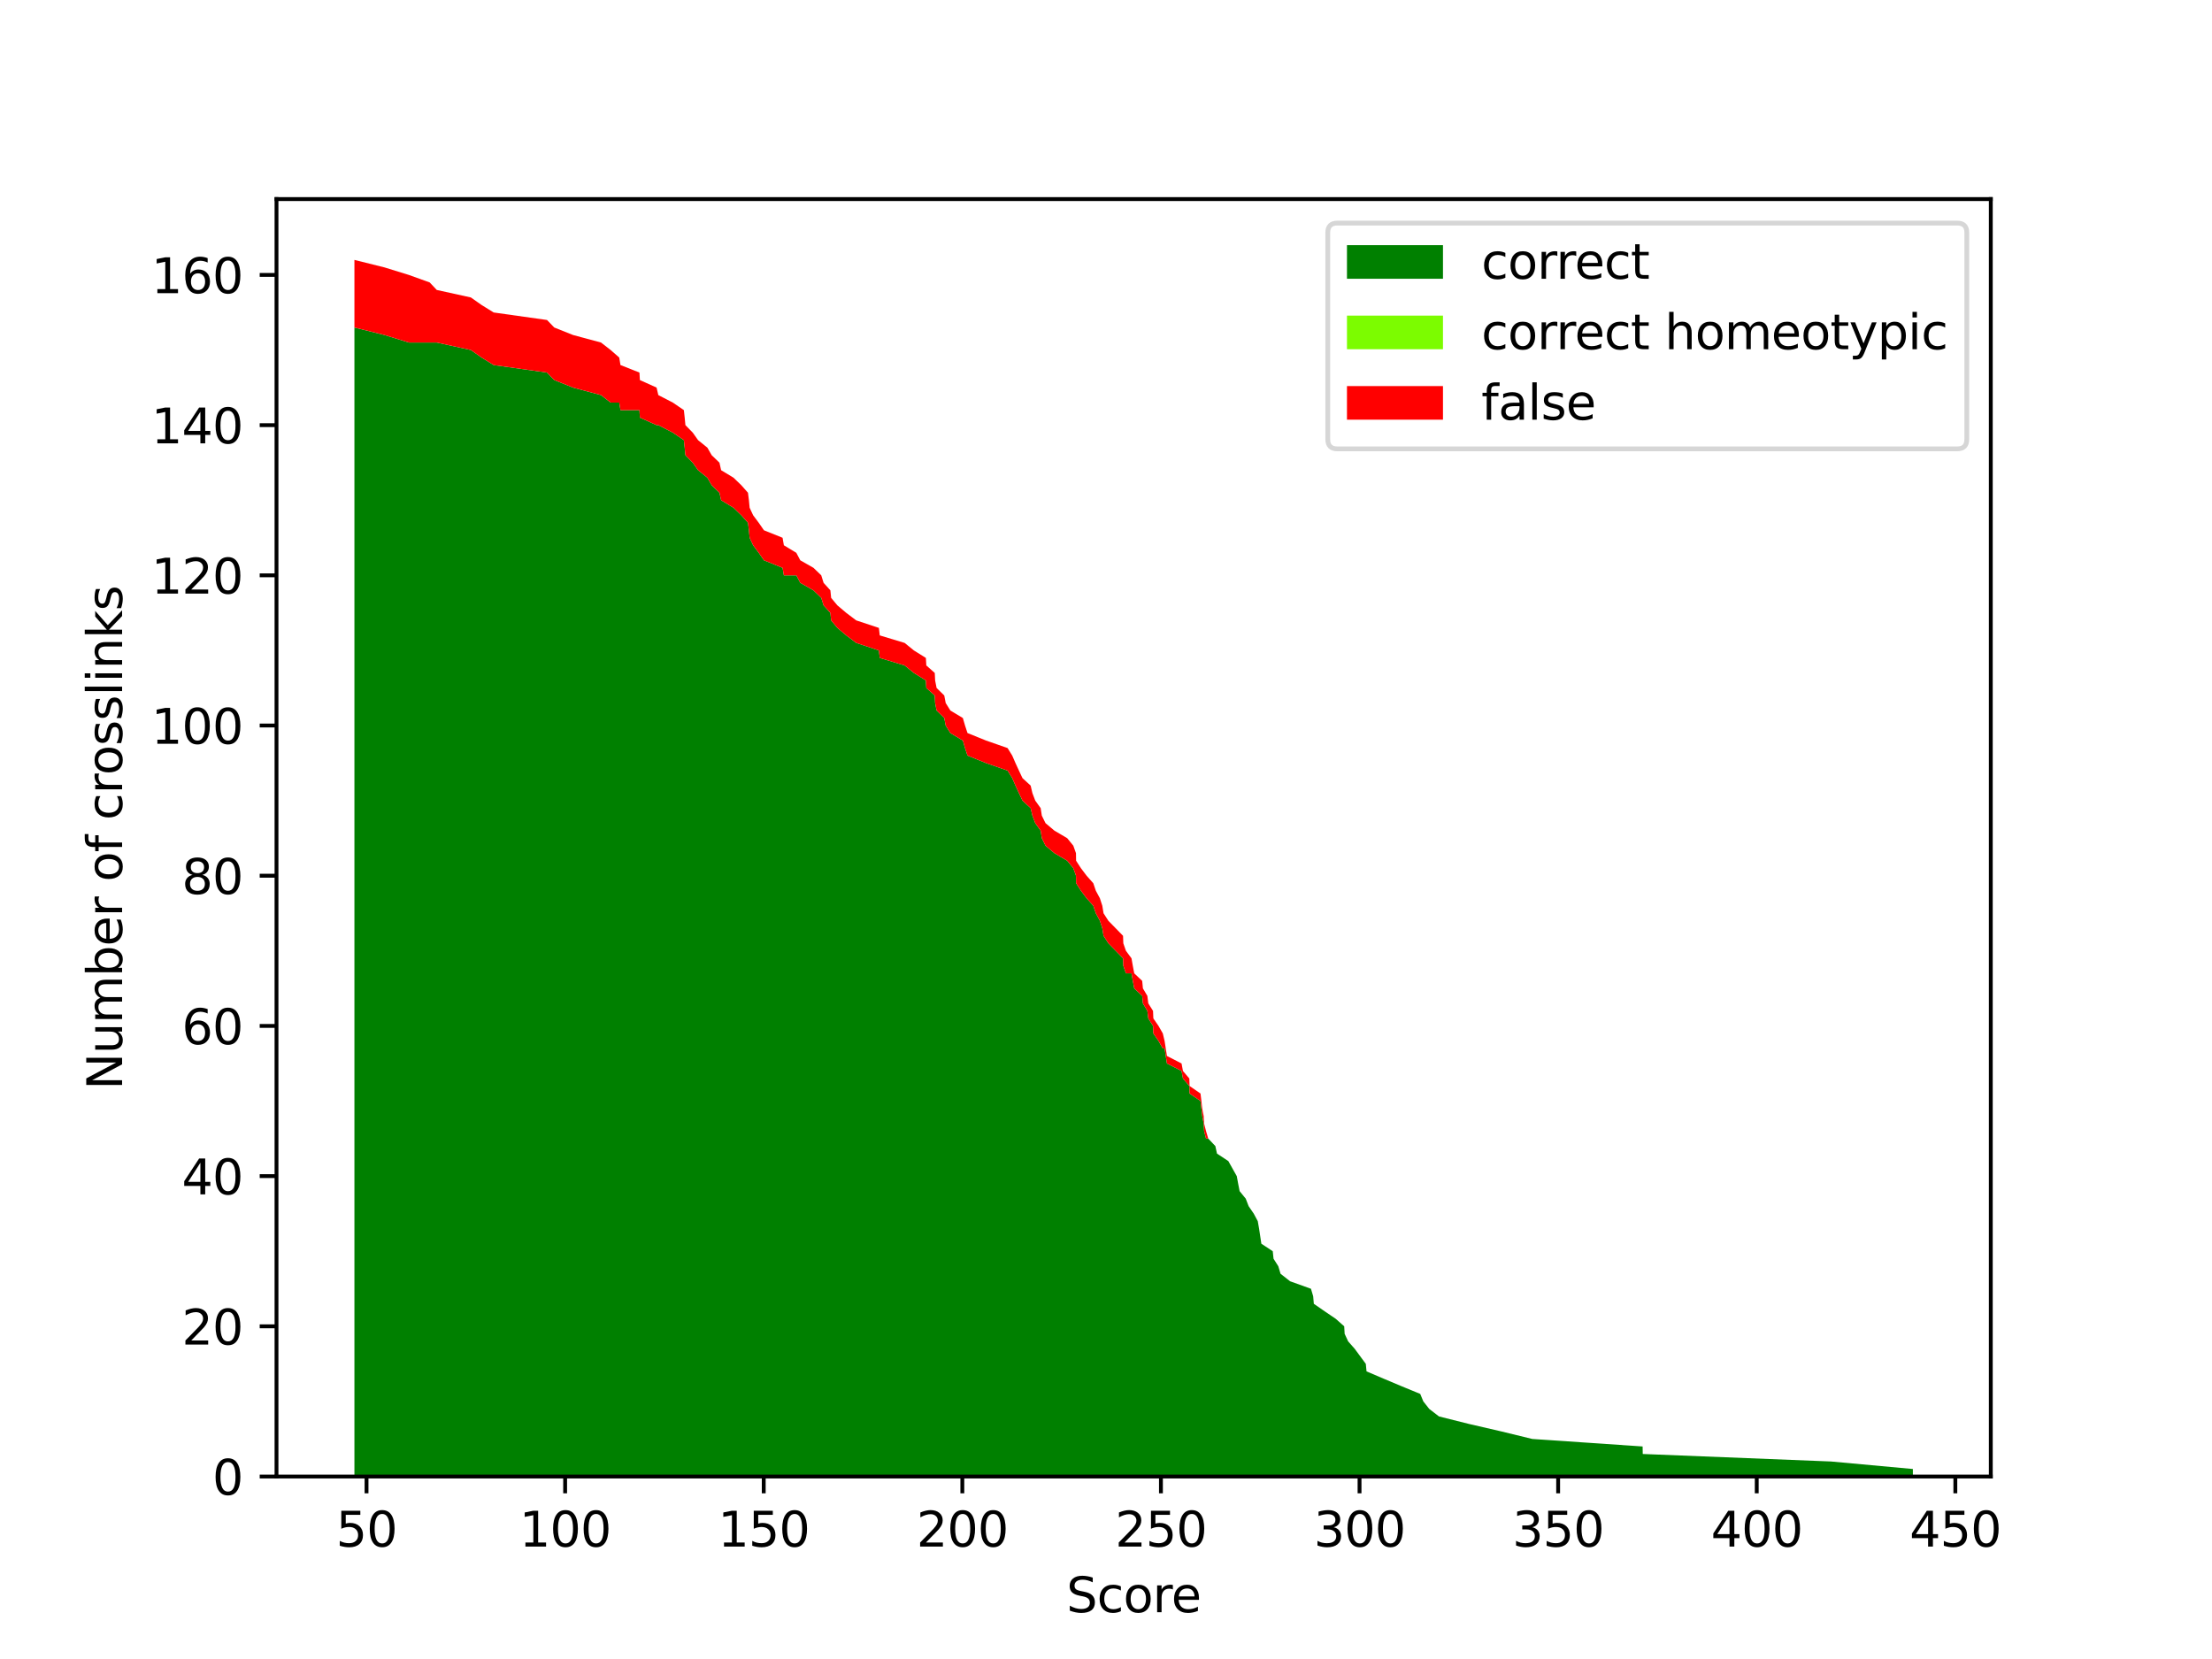 <?xml version="1.0" encoding="utf-8" standalone="no"?>
<!DOCTYPE svg PUBLIC "-//W3C//DTD SVG 1.1//EN"
  "http://www.w3.org/Graphics/SVG/1.1/DTD/svg11.dtd">
<svg xmlns:xlink="http://www.w3.org/1999/xlink" width="460.8pt" height="345.6pt" viewBox="0 0 460.8 345.6" xmlns="http://www.w3.org/2000/svg" version="1.1">
 <defs>
  <style type="text/css">*{stroke-linejoin: round; stroke-linecap: butt}</style>
 </defs>
 <g id="figure_1">
  <g id="patch_1">
   <path d="M 0 345.6 
L 460.8 345.6 
L 460.8 0 
L 0 0 
z
" style="fill: #ffffff"/>
  </g>
  <g id="axes_1">
   <g id="patch_2">
    <path d="M 57.6 307.584 
L 414.72 307.584 
L 414.72 41.472 
L 57.6 41.472 
z
" style="fill: #ffffff"/>
   </g>
   <g id="PolyCollection_1">
    <path d="M 73.833 68.224 
L 73.833 307.584 
L 80.105 307.584 
L 85.169 307.584 
L 89.513 307.584 
L 90.986 307.584 
L 98.093 307.584 
L 100.319 307.584 
L 102.843 307.584 
L 113.955 307.584 
L 115.461 307.584 
L 119.375 307.584 
L 125.2 307.584 
L 127.211 307.584 
L 128.998 307.584 
L 129.255 307.584 
L 133.21 307.584 
L 133.301 307.584 
L 136.776 307.584 
L 137.14 307.584 
L 140.169 307.584 
L 142.461 307.584 
L 142.634 307.584 
L 142.783 307.584 
L 144.314 307.584 
L 145.423 307.584 
L 147.359 307.584 
L 148.253 307.584 
L 149.875 307.584 
L 150.222 307.584 
L 152.804 307.584 
L 154.425 307.584 
L 155.816 307.584 
L 156.014 307.584 
L 156.163 307.584 
L 156.891 307.584 
L 158.058 307.584 
L 159.142 307.584 
L 163.023 307.584 
L 163.296 307.584 
L 165.885 307.584 
L 166.713 307.584 
L 169.46 307.584 
L 171.082 307.584 
L 171.57 307.584 
L 172.985 307.584 
L 173.142 307.584 
L 174.441 307.584 
L 176.295 307.584 
L 178.363 307.584 
L 183.088 307.584 
L 183.27 307.584 
L 188.45 307.584 
L 190.378 307.584 
L 192.877 307.584 
L 192.968 307.584 
L 194.73 307.584 
L 194.805 307.584 
L 195.111 307.584 
L 196.708 307.584 
L 197.006 307.584 
L 197.982 307.584 
L 200.58 307.584 
L 201.035 307.584 
L 201.548 307.584 
L 205.412 307.584 
L 209.897 307.584 
L 210.865 307.584 
L 211.544 307.584 
L 212.264 307.584 
L 213 307.584 
L 214.704 307.584 
L 215.069 307.584 
L 215.664 307.584 
L 216.79 307.584 
L 217.03 307.584 
L 217.799 307.584 
L 219.661 307.584 
L 222.317 307.584 
L 223.591 307.584 
L 224.146 307.584 
L 224.17 307.584 
L 225.18 307.584 
L 226.363 307.584 
L 227.753 307.584 
L 228.283 307.584 
L 229.127 307.584 
L 229.631 307.584 
L 229.888 307.584 
L 230.897 307.584 
L 233.951 307.584 
L 234.009 307.584 
L 234.555 307.584 
L 235.713 307.584 
L 235.986 307.584 
L 236.284 307.584 
L 237.939 307.584 
L 238.088 307.584 
L 239.015 307.584 
L 239.213 307.584 
L 240.198 307.584 
L 240.264 307.584 
L 241.34 307.584 
L 242.233 307.584 
L 242.606 307.584 
L 243.094 307.584 
L 246.139 307.584 
L 246.429 307.584 
L 247.761 307.584 
L 247.81 307.584 
L 250.086 307.584 
L 250.276 307.584 
L 250.45 307.584 
L 250.748 307.584 
L 250.839 307.584 
L 251.236 307.584 
L 251.699 307.584 
L 253.18 307.584 
L 253.52 307.584 
L 255.886 307.584 
L 256.763 307.584 
L 257.64 307.584 
L 257.93 307.584 
L 258.236 307.584 
L 259.51 307.584 
L 260.114 307.584 
L 261.182 307.584 
L 262.018 307.584 
L 262.291 307.584 
L 262.762 307.584 
L 265.137 307.584 
L 265.302 307.584 
L 266.295 307.584 
L 266.759 307.584 
L 268.745 307.584 
L 273.097 307.584 
L 273.56 307.584 
L 273.693 307.584 
L 275.952 307.584 
L 278.26 307.584 
L 280.023 307.584 
L 280.114 307.584 
L 280.842 307.584 
L 282.215 307.584 
L 284.524 307.584 
L 284.673 307.584 
L 288.338 307.584 
L 292.054 307.584 
L 295.86 307.584 
L 296.505 307.584 
L 297.738 307.584 
L 299.765 307.584 
L 306.013 307.584 
L 312.781 307.584 
L 319.202 307.584 
L 342.188 307.584 
L 342.213 307.584 
L 381.434 307.584 
L 398.487 307.584 
L 398.487 306.02 
L 398.487 306.02 
L 381.434 304.455 
L 342.213 302.891 
L 342.188 301.326 
L 319.202 299.762 
L 312.781 298.197 
L 306.013 296.633 
L 299.765 295.068 
L 297.738 293.504 
L 296.505 291.94 
L 295.86 290.375 
L 292.054 288.811 
L 288.338 287.246 
L 284.673 285.682 
L 284.524 284.117 
L 282.215 280.988 
L 280.842 279.424 
L 280.114 277.86 
L 280.023 276.295 
L 278.26 274.731 
L 275.952 273.166 
L 273.693 271.602 
L 273.56 270.037 
L 273.097 268.473 
L 268.745 266.908 
L 266.759 265.344 
L 266.295 263.78 
L 265.302 262.215 
L 265.137 260.651 
L 262.762 259.086 
L 262.291 255.957 
L 262.018 254.393 
L 261.182 252.828 
L 260.114 251.264 
L 259.51 249.7 
L 258.236 248.135 
L 257.93 246.571 
L 257.64 245.006 
L 256.763 243.442 
L 255.886 241.877 
L 253.52 240.313 
L 253.18 238.748 
L 251.699 237.184 
L 251.236 237.184 
L 250.839 235.62 
L 250.748 234.055 
L 250.45 232.491 
L 250.276 230.926 
L 250.086 229.362 
L 247.81 227.797 
L 247.761 226.233 
L 246.429 224.668 
L 246.139 223.104 
L 243.094 221.54 
L 242.606 218.411 
L 242.233 218.411 
L 241.34 216.846 
L 240.264 215.282 
L 240.198 213.717 
L 239.213 212.153 
L 239.015 210.588 
L 238.088 209.024 
L 237.939 207.46 
L 236.284 205.895 
L 235.986 204.331 
L 235.713 202.766 
L 234.555 202.766 
L 234.009 201.202 
L 233.951 199.637 
L 230.897 196.508 
L 229.888 194.944 
L 229.631 193.38 
L 229.127 191.815 
L 228.283 190.251 
L 227.753 188.686 
L 226.363 187.122 
L 225.18 185.557 
L 224.17 183.993 
L 224.146 182.428 
L 223.591 180.864 
L 222.317 179.3 
L 219.661 177.735 
L 217.799 176.171 
L 217.03 174.606 
L 216.79 173.042 
L 215.664 171.477 
L 215.069 169.913 
L 214.704 168.348 
L 213 166.784 
L 212.264 165.22 
L 211.544 163.655 
L 210.865 162.091 
L 209.897 160.526 
L 205.412 158.962 
L 201.548 157.397 
L 201.035 155.833 
L 200.58 154.268 
L 197.982 152.704 
L 197.006 151.14 
L 196.708 149.575 
L 195.111 148.011 
L 194.805 146.446 
L 194.73 144.882 
L 192.968 143.317 
L 192.877 141.753 
L 190.378 140.188 
L 188.45 138.624 
L 183.27 137.06 
L 183.088 135.495 
L 178.363 133.931 
L 176.295 132.366 
L 174.441 130.802 
L 173.142 129.237 
L 172.985 127.673 
L 171.57 126.108 
L 171.082 124.544 
L 169.46 122.98 
L 166.713 121.415 
L 165.885 119.851 
L 163.296 119.851 
L 163.023 118.286 
L 159.142 116.722 
L 158.058 115.157 
L 156.891 113.593 
L 156.163 112.028 
L 156.014 110.464 
L 155.816 108.9 
L 154.425 107.335 
L 152.804 105.771 
L 150.222 104.206 
L 149.875 102.642 
L 148.253 101.077 
L 147.359 99.513 
L 145.423 97.948 
L 144.314 96.384 
L 142.783 94.82 
L 142.634 93.255 
L 142.461 91.691 
L 140.169 90.126 
L 137.14 88.562 
L 136.776 88.562 
L 133.301 86.997 
L 133.21 85.433 
L 129.255 85.433 
L 128.998 83.868 
L 127.211 83.868 
L 125.2 82.304 
L 119.375 80.74 
L 115.461 79.175 
L 113.955 77.611 
L 102.843 76.046 
L 100.319 74.482 
L 98.093 72.917 
L 90.986 71.353 
L 89.513 71.353 
L 85.169 71.353 
L 80.105 69.788 
L 73.833 68.224 
z
" clip-path="url(#p205c4e84a2)" style="fill: #008000"/>
   </g>
   <g id="PolyCollection_2">
    <path d="M 73.833 68.224 
L 73.833 68.224 
L 80.105 69.788 
L 85.169 71.353 
L 89.513 71.353 
L 90.986 71.353 
L 98.093 72.917 
L 100.319 74.482 
L 102.843 76.046 
L 113.955 77.611 
L 115.461 79.175 
L 119.375 80.74 
L 125.2 82.304 
L 127.211 83.868 
L 128.998 83.868 
L 129.255 85.433 
L 133.21 85.433 
L 133.301 86.997 
L 136.776 88.562 
L 137.14 88.562 
L 140.169 90.126 
L 142.461 91.691 
L 142.634 93.255 
L 142.783 94.82 
L 144.314 96.384 
L 145.423 97.948 
L 147.359 99.513 
L 148.253 101.077 
L 149.875 102.642 
L 150.222 104.206 
L 152.804 105.771 
L 154.425 107.335 
L 155.816 108.9 
L 156.014 110.464 
L 156.163 112.028 
L 156.891 113.593 
L 158.058 115.157 
L 159.142 116.722 
L 163.023 118.286 
L 163.296 119.851 
L 165.885 119.851 
L 166.713 121.415 
L 169.46 122.98 
L 171.082 124.544 
L 171.57 126.108 
L 172.985 127.673 
L 173.142 129.237 
L 174.441 130.802 
L 176.295 132.366 
L 178.363 133.931 
L 183.088 135.495 
L 183.27 137.06 
L 188.45 138.624 
L 190.378 140.188 
L 192.877 141.753 
L 192.968 143.317 
L 194.73 144.882 
L 194.805 146.446 
L 195.111 148.011 
L 196.708 149.575 
L 197.006 151.14 
L 197.982 152.704 
L 200.58 154.268 
L 201.035 155.833 
L 201.548 157.397 
L 205.412 158.962 
L 209.897 160.526 
L 210.865 162.091 
L 211.544 163.655 
L 212.264 165.22 
L 213 166.784 
L 214.704 168.348 
L 215.069 169.913 
L 215.664 171.477 
L 216.79 173.042 
L 217.03 174.606 
L 217.799 176.171 
L 219.661 177.735 
L 222.317 179.3 
L 223.591 180.864 
L 224.146 182.428 
L 224.17 183.993 
L 225.18 185.557 
L 226.363 187.122 
L 227.753 188.686 
L 228.283 190.251 
L 229.127 191.815 
L 229.631 193.38 
L 229.888 194.944 
L 230.897 196.508 
L 233.951 199.637 
L 234.009 201.202 
L 234.555 202.766 
L 235.713 202.766 
L 235.986 204.331 
L 236.284 205.895 
L 237.939 207.46 
L 238.088 209.024 
L 239.015 210.588 
L 239.213 212.153 
L 240.198 213.717 
L 240.264 215.282 
L 241.34 216.846 
L 242.233 218.411 
L 242.606 218.411 
L 243.094 221.54 
L 246.139 223.104 
L 246.429 224.668 
L 247.761 226.233 
L 247.81 227.797 
L 250.086 229.362 
L 250.276 230.926 
L 250.45 232.491 
L 250.748 234.055 
L 250.839 235.62 
L 251.236 237.184 
L 251.699 237.184 
L 253.18 238.748 
L 253.52 240.313 
L 255.886 241.877 
L 256.763 243.442 
L 257.64 245.006 
L 257.93 246.571 
L 258.236 248.135 
L 259.51 249.7 
L 260.114 251.264 
L 261.182 252.828 
L 262.018 254.393 
L 262.291 255.957 
L 262.762 259.086 
L 265.137 260.651 
L 265.302 262.215 
L 266.295 263.78 
L 266.759 265.344 
L 268.745 266.908 
L 273.097 268.473 
L 273.56 270.037 
L 273.693 271.602 
L 275.952 273.166 
L 278.26 274.731 
L 280.023 276.295 
L 280.114 277.86 
L 280.842 279.424 
L 282.215 280.988 
L 284.524 284.117 
L 284.673 285.682 
L 288.338 287.246 
L 292.054 288.811 
L 295.86 290.375 
L 296.505 291.94 
L 297.738 293.504 
L 299.765 295.068 
L 306.013 296.633 
L 312.781 298.197 
L 319.202 299.762 
L 342.188 301.326 
L 342.213 302.891 
L 381.434 304.455 
L 398.487 306.02 
L 398.487 306.02 
L 398.487 306.02 
L 381.434 304.455 
L 342.213 302.891 
L 342.188 301.326 
L 319.202 299.762 
L 312.781 298.197 
L 306.013 296.633 
L 299.765 295.068 
L 297.738 293.504 
L 296.505 291.94 
L 295.86 290.375 
L 292.054 288.811 
L 288.338 287.246 
L 284.673 285.682 
L 284.524 284.117 
L 282.215 280.988 
L 280.842 279.424 
L 280.114 277.86 
L 280.023 276.295 
L 278.26 274.731 
L 275.952 273.166 
L 273.693 271.602 
L 273.56 270.037 
L 273.097 268.473 
L 268.745 266.908 
L 266.759 265.344 
L 266.295 263.78 
L 265.302 262.215 
L 265.137 260.651 
L 262.762 259.086 
L 262.291 255.957 
L 262.018 254.393 
L 261.182 252.828 
L 260.114 251.264 
L 259.51 249.7 
L 258.236 248.135 
L 257.93 246.571 
L 257.64 245.006 
L 256.763 243.442 
L 255.886 241.877 
L 253.52 240.313 
L 253.18 238.748 
L 251.699 237.184 
L 251.236 237.184 
L 250.839 235.62 
L 250.748 234.055 
L 250.45 232.491 
L 250.276 230.926 
L 250.086 229.362 
L 247.81 227.797 
L 247.761 226.233 
L 246.429 224.668 
L 246.139 223.104 
L 243.094 221.54 
L 242.606 218.411 
L 242.233 218.411 
L 241.34 216.846 
L 240.264 215.282 
L 240.198 213.717 
L 239.213 212.153 
L 239.015 210.588 
L 238.088 209.024 
L 237.939 207.46 
L 236.284 205.895 
L 235.986 204.331 
L 235.713 202.766 
L 234.555 202.766 
L 234.009 201.202 
L 233.951 199.637 
L 230.897 196.508 
L 229.888 194.944 
L 229.631 193.38 
L 229.127 191.815 
L 228.283 190.251 
L 227.753 188.686 
L 226.363 187.122 
L 225.18 185.557 
L 224.17 183.993 
L 224.146 182.428 
L 223.591 180.864 
L 222.317 179.3 
L 219.661 177.735 
L 217.799 176.171 
L 217.03 174.606 
L 216.79 173.042 
L 215.664 171.477 
L 215.069 169.913 
L 214.704 168.348 
L 213 166.784 
L 212.264 165.22 
L 211.544 163.655 
L 210.865 162.091 
L 209.897 160.526 
L 205.412 158.962 
L 201.548 157.397 
L 201.035 155.833 
L 200.58 154.268 
L 197.982 152.704 
L 197.006 151.14 
L 196.708 149.575 
L 195.111 148.011 
L 194.805 146.446 
L 194.73 144.882 
L 192.968 143.317 
L 192.877 141.753 
L 190.378 140.188 
L 188.45 138.624 
L 183.27 137.06 
L 183.088 135.495 
L 178.363 133.931 
L 176.295 132.366 
L 174.441 130.802 
L 173.142 129.237 
L 172.985 127.673 
L 171.57 126.108 
L 171.082 124.544 
L 169.46 122.98 
L 166.713 121.415 
L 165.885 119.851 
L 163.296 119.851 
L 163.023 118.286 
L 159.142 116.722 
L 158.058 115.157 
L 156.891 113.593 
L 156.163 112.028 
L 156.014 110.464 
L 155.816 108.9 
L 154.425 107.335 
L 152.804 105.771 
L 150.222 104.206 
L 149.875 102.642 
L 148.253 101.077 
L 147.359 99.513 
L 145.423 97.948 
L 144.314 96.384 
L 142.783 94.82 
L 142.634 93.255 
L 142.461 91.691 
L 140.169 90.126 
L 137.14 88.562 
L 136.776 88.562 
L 133.301 86.997 
L 133.21 85.433 
L 129.255 85.433 
L 128.998 83.868 
L 127.211 83.868 
L 125.2 82.304 
L 119.375 80.74 
L 115.461 79.175 
L 113.955 77.611 
L 102.843 76.046 
L 100.319 74.482 
L 98.093 72.917 
L 90.986 71.353 
L 89.513 71.353 
L 85.169 71.353 
L 80.105 69.788 
L 73.833 68.224 
z
" clip-path="url(#p205c4e84a2)" style="fill: #7cfc00"/>
   </g>
   <g id="PolyCollection_3">
    <path d="M 73.833 54.144 
L 73.833 68.224 
L 80.105 69.788 
L 85.169 71.353 
L 89.513 71.353 
L 90.986 71.353 
L 98.093 72.917 
L 100.319 74.482 
L 102.843 76.046 
L 113.955 77.611 
L 115.461 79.175 
L 119.375 80.74 
L 125.2 82.304 
L 127.211 83.868 
L 128.998 83.868 
L 129.255 85.433 
L 133.21 85.433 
L 133.301 86.997 
L 136.776 88.562 
L 137.14 88.562 
L 140.169 90.126 
L 142.461 91.691 
L 142.634 93.255 
L 142.783 94.82 
L 144.314 96.384 
L 145.423 97.948 
L 147.359 99.513 
L 148.253 101.077 
L 149.875 102.642 
L 150.222 104.206 
L 152.804 105.771 
L 154.425 107.335 
L 155.816 108.9 
L 156.014 110.464 
L 156.163 112.028 
L 156.891 113.593 
L 158.058 115.157 
L 159.142 116.722 
L 163.023 118.286 
L 163.296 119.851 
L 165.885 119.851 
L 166.713 121.415 
L 169.46 122.98 
L 171.082 124.544 
L 171.57 126.108 
L 172.985 127.673 
L 173.142 129.237 
L 174.441 130.802 
L 176.295 132.366 
L 178.363 133.931 
L 183.088 135.495 
L 183.27 137.06 
L 188.45 138.624 
L 190.378 140.188 
L 192.877 141.753 
L 192.968 143.317 
L 194.73 144.882 
L 194.805 146.446 
L 195.111 148.011 
L 196.708 149.575 
L 197.006 151.14 
L 197.982 152.704 
L 200.58 154.268 
L 201.035 155.833 
L 201.548 157.397 
L 205.412 158.962 
L 209.897 160.526 
L 210.865 162.091 
L 211.544 163.655 
L 212.264 165.22 
L 213 166.784 
L 214.704 168.348 
L 215.069 169.913 
L 215.664 171.477 
L 216.79 173.042 
L 217.03 174.606 
L 217.799 176.171 
L 219.661 177.735 
L 222.317 179.3 
L 223.591 180.864 
L 224.146 182.428 
L 224.17 183.993 
L 225.18 185.557 
L 226.363 187.122 
L 227.753 188.686 
L 228.283 190.251 
L 229.127 191.815 
L 229.631 193.38 
L 229.888 194.944 
L 230.897 196.508 
L 233.951 199.637 
L 234.009 201.202 
L 234.555 202.766 
L 235.713 202.766 
L 235.986 204.331 
L 236.284 205.895 
L 237.939 207.46 
L 238.088 209.024 
L 239.015 210.588 
L 239.213 212.153 
L 240.198 213.717 
L 240.264 215.282 
L 241.34 216.846 
L 242.233 218.411 
L 242.606 218.411 
L 243.094 221.54 
L 246.139 223.104 
L 246.429 224.668 
L 247.761 226.233 
L 247.81 227.797 
L 250.086 229.362 
L 250.276 230.926 
L 250.45 232.491 
L 250.748 234.055 
L 250.839 235.62 
L 251.236 237.184 
L 251.699 237.184 
L 253.18 238.748 
L 253.52 240.313 
L 255.886 241.877 
L 256.763 243.442 
L 257.64 245.006 
L 257.93 246.571 
L 258.236 248.135 
L 259.51 249.7 
L 260.114 251.264 
L 261.182 252.828 
L 262.018 254.393 
L 262.291 255.957 
L 262.762 259.086 
L 265.137 260.651 
L 265.302 262.215 
L 266.295 263.78 
L 266.759 265.344 
L 268.745 266.908 
L 273.097 268.473 
L 273.56 270.037 
L 273.693 271.602 
L 275.952 273.166 
L 278.26 274.731 
L 280.023 276.295 
L 280.114 277.86 
L 280.842 279.424 
L 282.215 280.988 
L 284.524 284.117 
L 284.673 285.682 
L 288.338 287.246 
L 292.054 288.811 
L 295.86 290.375 
L 296.505 291.94 
L 297.738 293.504 
L 299.765 295.068 
L 306.013 296.633 
L 312.781 298.197 
L 319.202 299.762 
L 342.188 301.326 
L 342.213 302.891 
L 381.434 304.455 
L 398.487 306.02 
L 398.487 306.02 
L 398.487 306.02 
L 381.434 304.455 
L 342.213 302.891 
L 342.188 301.326 
L 319.202 299.762 
L 312.781 298.197 
L 306.013 296.633 
L 299.765 295.068 
L 297.738 293.504 
L 296.505 291.94 
L 295.86 290.375 
L 292.054 288.811 
L 288.338 287.246 
L 284.673 285.682 
L 284.524 284.117 
L 282.215 280.988 
L 280.842 279.424 
L 280.114 277.86 
L 280.023 276.295 
L 278.26 274.731 
L 275.952 273.166 
L 273.693 271.602 
L 273.56 270.037 
L 273.097 268.473 
L 268.745 266.908 
L 266.759 265.344 
L 266.295 263.78 
L 265.302 262.215 
L 265.137 260.651 
L 262.762 259.086 
L 262.291 255.957 
L 262.018 254.393 
L 261.182 252.828 
L 260.114 251.264 
L 259.51 249.7 
L 258.236 248.135 
L 257.93 246.571 
L 257.64 245.006 
L 256.763 243.442 
L 255.886 241.877 
L 253.52 240.313 
L 253.18 238.748 
L 251.699 237.184 
L 251.236 235.62 
L 250.839 234.055 
L 250.748 232.491 
L 250.45 230.926 
L 250.276 229.362 
L 250.086 227.797 
L 247.81 226.233 
L 247.761 224.668 
L 246.429 223.104 
L 246.139 221.54 
L 243.094 219.975 
L 242.606 216.846 
L 242.233 215.282 
L 241.34 213.717 
L 240.264 212.153 
L 240.198 210.588 
L 239.213 209.024 
L 239.015 207.46 
L 238.088 205.895 
L 237.939 204.331 
L 236.284 202.766 
L 235.986 201.202 
L 235.713 199.637 
L 234.555 198.073 
L 234.009 196.508 
L 233.951 194.944 
L 230.897 191.815 
L 229.888 190.251 
L 229.631 188.686 
L 229.127 187.122 
L 228.283 185.557 
L 227.753 183.993 
L 226.363 182.428 
L 225.18 180.864 
L 224.17 179.3 
L 224.146 177.735 
L 223.591 176.171 
L 222.317 174.606 
L 219.661 173.042 
L 217.799 171.477 
L 217.03 169.913 
L 216.79 168.348 
L 215.664 166.784 
L 215.069 165.22 
L 214.704 163.655 
L 213 162.091 
L 212.264 160.526 
L 211.544 158.962 
L 210.865 157.397 
L 209.897 155.833 
L 205.412 154.268 
L 201.548 152.704 
L 201.035 151.14 
L 200.58 149.575 
L 197.982 148.011 
L 197.006 146.446 
L 196.708 144.882 
L 195.111 143.317 
L 194.805 141.753 
L 194.73 140.188 
L 192.968 138.624 
L 192.877 137.06 
L 190.378 135.495 
L 188.45 133.931 
L 183.27 132.366 
L 183.088 130.802 
L 178.363 129.237 
L 176.295 127.673 
L 174.441 126.108 
L 173.142 124.544 
L 172.985 122.98 
L 171.57 121.415 
L 171.082 119.851 
L 169.46 118.286 
L 166.713 116.722 
L 165.885 115.157 
L 163.296 113.593 
L 163.023 112.028 
L 159.142 110.464 
L 158.058 108.9 
L 156.891 107.335 
L 156.163 105.771 
L 156.014 104.206 
L 155.816 102.642 
L 154.425 101.077 
L 152.804 99.513 
L 150.222 97.948 
L 149.875 96.384 
L 148.253 94.82 
L 147.359 93.255 
L 145.423 91.691 
L 144.314 90.126 
L 142.783 88.562 
L 142.634 86.997 
L 142.461 85.433 
L 140.169 83.868 
L 137.14 82.304 
L 136.776 80.74 
L 133.301 79.175 
L 133.21 77.611 
L 129.255 76.046 
L 128.998 74.482 
L 127.211 72.917 
L 125.2 71.353 
L 119.375 69.788 
L 115.461 68.224 
L 113.955 66.66 
L 102.843 65.095 
L 100.319 63.531 
L 98.093 61.966 
L 90.986 60.402 
L 89.513 58.837 
L 85.169 57.273 
L 80.105 55.708 
L 73.833 54.144 
z
" clip-path="url(#p205c4e84a2)" style="fill: #ff0000"/>
   </g>
   <g id="matplotlib.axis_1">
    <g id="xtick_1">
     <g id="line2d_1">
      <defs>
       <path id="m609c97d5c9" d="M 0 0 
L 0 3.5 
" style="stroke: #000000; stroke-width: 0.8"/>
      </defs>
      <g>
       <use xlink:href="#m609c97d5c9" x="76.356" y="307.584" style="stroke: #000000; stroke-width: 0.8"/>
      </g>
     </g>
     <g id="text_1">
      <!-- 50 -->
      <g transform="translate(69.994 322.182)scale(0.1 -0.1)">
       <defs>
        <path id="DejaVuSans-35" d="M 691 4666 
L 3169 4666 
L 3169 4134 
L 1269 4134 
L 1269 2991 
Q 1406 3038 1543 3061 
Q 1681 3084 1819 3084 
Q 2600 3084 3056 2656 
Q 3513 2228 3513 1497 
Q 3513 744 3044 326 
Q 2575 -91 1722 -91 
Q 1428 -91 1123 -41 
Q 819 9 494 109 
L 494 744 
Q 775 591 1075 516 
Q 1375 441 1709 441 
Q 2250 441 2565 725 
Q 2881 1009 2881 1497 
Q 2881 1984 2565 2268 
Q 2250 2553 1709 2553 
Q 1456 2553 1204 2497 
Q 953 2441 691 2322 
L 691 4666 
z
" transform="scale(0.016)"/>
        <path id="DejaVuSans-30" d="M 2034 4250 
Q 1547 4250 1301 3770 
Q 1056 3291 1056 2328 
Q 1056 1369 1301 889 
Q 1547 409 2034 409 
Q 2525 409 2770 889 
Q 3016 1369 3016 2328 
Q 3016 3291 2770 3770 
Q 2525 4250 2034 4250 
z
M 2034 4750 
Q 2819 4750 3233 4129 
Q 3647 3509 3647 2328 
Q 3647 1150 3233 529 
Q 2819 -91 2034 -91 
Q 1250 -91 836 529 
Q 422 1150 422 2328 
Q 422 3509 836 4129 
Q 1250 4750 2034 4750 
z
" transform="scale(0.016)"/>
       </defs>
       <use xlink:href="#DejaVuSans-35"/>
       <use xlink:href="#DejaVuSans-30" x="63.623"/>
      </g>
     </g>
    </g>
    <g id="xtick_2">
     <g id="line2d_2">
      <g>
       <use xlink:href="#m609c97d5c9" x="117.728" y="307.584" style="stroke: #000000; stroke-width: 0.8"/>
      </g>
     </g>
     <g id="text_2">
      <!-- 100 -->
      <g transform="translate(108.185 322.182)scale(0.1 -0.1)">
       <defs>
        <path id="DejaVuSans-31" d="M 794 531 
L 1825 531 
L 1825 4091 
L 703 3866 
L 703 4441 
L 1819 4666 
L 2450 4666 
L 2450 531 
L 3481 531 
L 3481 0 
L 794 0 
L 794 531 
z
" transform="scale(0.016)"/>
       </defs>
       <use xlink:href="#DejaVuSans-31"/>
       <use xlink:href="#DejaVuSans-30" x="63.623"/>
       <use xlink:href="#DejaVuSans-30" x="127.246"/>
      </g>
     </g>
    </g>
    <g id="xtick_3">
     <g id="line2d_3">
      <g>
       <use xlink:href="#m609c97d5c9" x="159.1" y="307.584" style="stroke: #000000; stroke-width: 0.8"/>
      </g>
     </g>
     <g id="text_3">
      <!-- 150 -->
      <g transform="translate(149.557 322.182)scale(0.1 -0.1)">
       <use xlink:href="#DejaVuSans-31"/>
       <use xlink:href="#DejaVuSans-35" x="63.623"/>
       <use xlink:href="#DejaVuSans-30" x="127.246"/>
      </g>
     </g>
    </g>
    <g id="xtick_4">
     <g id="line2d_4">
      <g>
       <use xlink:href="#m609c97d5c9" x="200.472" y="307.584" style="stroke: #000000; stroke-width: 0.8"/>
      </g>
     </g>
     <g id="text_4">
      <!-- 200 -->
      <g transform="translate(190.929 322.182)scale(0.1 -0.1)">
       <defs>
        <path id="DejaVuSans-32" d="M 1228 531 
L 3431 531 
L 3431 0 
L 469 0 
L 469 531 
Q 828 903 1448 1529 
Q 2069 2156 2228 2338 
Q 2531 2678 2651 2914 
Q 2772 3150 2772 3378 
Q 2772 3750 2511 3984 
Q 2250 4219 1831 4219 
Q 1534 4219 1204 4116 
Q 875 4013 500 3803 
L 500 4441 
Q 881 4594 1212 4672 
Q 1544 4750 1819 4750 
Q 2544 4750 2975 4387 
Q 3406 4025 3406 3419 
Q 3406 3131 3298 2873 
Q 3191 2616 2906 2266 
Q 2828 2175 2409 1742 
Q 1991 1309 1228 531 
z
" transform="scale(0.016)"/>
       </defs>
       <use xlink:href="#DejaVuSans-32"/>
       <use xlink:href="#DejaVuSans-30" x="63.623"/>
       <use xlink:href="#DejaVuSans-30" x="127.246"/>
      </g>
     </g>
    </g>
    <g id="xtick_5">
     <g id="line2d_5">
      <g>
       <use xlink:href="#m609c97d5c9" x="241.845" y="307.584" style="stroke: #000000; stroke-width: 0.8"/>
      </g>
     </g>
     <g id="text_5">
      <!-- 250 -->
      <g transform="translate(232.301 322.182)scale(0.1 -0.1)">
       <use xlink:href="#DejaVuSans-32"/>
       <use xlink:href="#DejaVuSans-35" x="63.623"/>
       <use xlink:href="#DejaVuSans-30" x="127.246"/>
      </g>
     </g>
    </g>
    <g id="xtick_6">
     <g id="line2d_6">
      <g>
       <use xlink:href="#m609c97d5c9" x="283.217" y="307.584" style="stroke: #000000; stroke-width: 0.8"/>
      </g>
     </g>
     <g id="text_6">
      <!-- 300 -->
      <g transform="translate(273.673 322.182)scale(0.1 -0.1)">
       <defs>
        <path id="DejaVuSans-33" d="M 2597 2516 
Q 3050 2419 3304 2112 
Q 3559 1806 3559 1356 
Q 3559 666 3084 287 
Q 2609 -91 1734 -91 
Q 1441 -91 1130 -33 
Q 819 25 488 141 
L 488 750 
Q 750 597 1062 519 
Q 1375 441 1716 441 
Q 2309 441 2620 675 
Q 2931 909 2931 1356 
Q 2931 1769 2642 2001 
Q 2353 2234 1838 2234 
L 1294 2234 
L 1294 2753 
L 1863 2753 
Q 2328 2753 2575 2939 
Q 2822 3125 2822 3475 
Q 2822 3834 2567 4026 
Q 2313 4219 1838 4219 
Q 1578 4219 1281 4162 
Q 984 4106 628 3988 
L 628 4550 
Q 988 4650 1302 4700 
Q 1616 4750 1894 4750 
Q 2613 4750 3031 4423 
Q 3450 4097 3450 3541 
Q 3450 3153 3228 2886 
Q 3006 2619 2597 2516 
z
" transform="scale(0.016)"/>
       </defs>
       <use xlink:href="#DejaVuSans-33"/>
       <use xlink:href="#DejaVuSans-30" x="63.623"/>
       <use xlink:href="#DejaVuSans-30" x="127.246"/>
      </g>
     </g>
    </g>
    <g id="xtick_7">
     <g id="line2d_7">
      <g>
       <use xlink:href="#m609c97d5c9" x="324.589" y="307.584" style="stroke: #000000; stroke-width: 0.8"/>
      </g>
     </g>
     <g id="text_7">
      <!-- 350 -->
      <g transform="translate(315.045 322.182)scale(0.1 -0.1)">
       <use xlink:href="#DejaVuSans-33"/>
       <use xlink:href="#DejaVuSans-35" x="63.623"/>
       <use xlink:href="#DejaVuSans-30" x="127.246"/>
      </g>
     </g>
    </g>
    <g id="xtick_8">
     <g id="line2d_8">
      <g>
       <use xlink:href="#m609c97d5c9" x="365.961" y="307.584" style="stroke: #000000; stroke-width: 0.8"/>
      </g>
     </g>
     <g id="text_8">
      <!-- 400 -->
      <g transform="translate(356.417 322.182)scale(0.1 -0.1)">
       <defs>
        <path id="DejaVuSans-34" d="M 2419 4116 
L 825 1625 
L 2419 1625 
L 2419 4116 
z
M 2253 4666 
L 3047 4666 
L 3047 1625 
L 3713 1625 
L 3713 1100 
L 3047 1100 
L 3047 0 
L 2419 0 
L 2419 1100 
L 313 1100 
L 313 1709 
L 2253 4666 
z
" transform="scale(0.016)"/>
       </defs>
       <use xlink:href="#DejaVuSans-34"/>
       <use xlink:href="#DejaVuSans-30" x="63.623"/>
       <use xlink:href="#DejaVuSans-30" x="127.246"/>
      </g>
     </g>
    </g>
    <g id="xtick_9">
     <g id="line2d_9">
      <g>
       <use xlink:href="#m609c97d5c9" x="407.333" y="307.584" style="stroke: #000000; stroke-width: 0.8"/>
      </g>
     </g>
     <g id="text_9">
      <!-- 450 -->
      <g transform="translate(397.789 322.182)scale(0.1 -0.1)">
       <use xlink:href="#DejaVuSans-34"/>
       <use xlink:href="#DejaVuSans-35" x="63.623"/>
       <use xlink:href="#DejaVuSans-30" x="127.246"/>
      </g>
     </g>
    </g>
    <g id="text_10">
     <!-- Score -->
     <g transform="translate(222.158 335.861)scale(0.1 -0.1)">
      <defs>
       <path id="DejaVuSans-53" d="M 3425 4513 
L 3425 3897 
Q 3066 4069 2747 4153 
Q 2428 4238 2131 4238 
Q 1616 4238 1336 4038 
Q 1056 3838 1056 3469 
Q 1056 3159 1242 3001 
Q 1428 2844 1947 2747 
L 2328 2669 
Q 3034 2534 3370 2195 
Q 3706 1856 3706 1288 
Q 3706 609 3251 259 
Q 2797 -91 1919 -91 
Q 1588 -91 1214 -16 
Q 841 59 441 206 
L 441 856 
Q 825 641 1194 531 
Q 1563 422 1919 422 
Q 2459 422 2753 634 
Q 3047 847 3047 1241 
Q 3047 1584 2836 1778 
Q 2625 1972 2144 2069 
L 1759 2144 
Q 1053 2284 737 2584 
Q 422 2884 422 3419 
Q 422 4038 858 4394 
Q 1294 4750 2059 4750 
Q 2388 4750 2728 4690 
Q 3069 4631 3425 4513 
z
" transform="scale(0.016)"/>
       <path id="DejaVuSans-63" d="M 3122 3366 
L 3122 2828 
Q 2878 2963 2633 3030 
Q 2388 3097 2138 3097 
Q 1578 3097 1268 2742 
Q 959 2388 959 1747 
Q 959 1106 1268 751 
Q 1578 397 2138 397 
Q 2388 397 2633 464 
Q 2878 531 3122 666 
L 3122 134 
Q 2881 22 2623 -34 
Q 2366 -91 2075 -91 
Q 1284 -91 818 406 
Q 353 903 353 1747 
Q 353 2603 823 3093 
Q 1294 3584 2113 3584 
Q 2378 3584 2631 3529 
Q 2884 3475 3122 3366 
z
" transform="scale(0.016)"/>
       <path id="DejaVuSans-6f" d="M 1959 3097 
Q 1497 3097 1228 2736 
Q 959 2375 959 1747 
Q 959 1119 1226 758 
Q 1494 397 1959 397 
Q 2419 397 2687 759 
Q 2956 1122 2956 1747 
Q 2956 2369 2687 2733 
Q 2419 3097 1959 3097 
z
M 1959 3584 
Q 2709 3584 3137 3096 
Q 3566 2609 3566 1747 
Q 3566 888 3137 398 
Q 2709 -91 1959 -91 
Q 1206 -91 779 398 
Q 353 888 353 1747 
Q 353 2609 779 3096 
Q 1206 3584 1959 3584 
z
" transform="scale(0.016)"/>
       <path id="DejaVuSans-72" d="M 2631 2963 
Q 2534 3019 2420 3045 
Q 2306 3072 2169 3072 
Q 1681 3072 1420 2755 
Q 1159 2438 1159 1844 
L 1159 0 
L 581 0 
L 581 3500 
L 1159 3500 
L 1159 2956 
Q 1341 3275 1631 3429 
Q 1922 3584 2338 3584 
Q 2397 3584 2469 3576 
Q 2541 3569 2628 3553 
L 2631 2963 
z
" transform="scale(0.016)"/>
       <path id="DejaVuSans-65" d="M 3597 1894 
L 3597 1613 
L 953 1613 
Q 991 1019 1311 708 
Q 1631 397 2203 397 
Q 2534 397 2845 478 
Q 3156 559 3463 722 
L 3463 178 
Q 3153 47 2828 -22 
Q 2503 -91 2169 -91 
Q 1331 -91 842 396 
Q 353 884 353 1716 
Q 353 2575 817 3079 
Q 1281 3584 2069 3584 
Q 2775 3584 3186 3129 
Q 3597 2675 3597 1894 
z
M 3022 2063 
Q 3016 2534 2758 2815 
Q 2500 3097 2075 3097 
Q 1594 3097 1305 2825 
Q 1016 2553 972 2059 
L 3022 2063 
z
" transform="scale(0.016)"/>
      </defs>
      <use xlink:href="#DejaVuSans-53"/>
      <use xlink:href="#DejaVuSans-63" x="63.477"/>
      <use xlink:href="#DejaVuSans-6f" x="118.457"/>
      <use xlink:href="#DejaVuSans-72" x="179.639"/>
      <use xlink:href="#DejaVuSans-65" x="218.502"/>
     </g>
    </g>
   </g>
   <g id="matplotlib.axis_2">
    <g id="ytick_1">
     <g id="line2d_10">
      <defs>
       <path id="m0028700e07" d="M 0 0 
L -3.5 0 
" style="stroke: #000000; stroke-width: 0.8"/>
      </defs>
      <g>
       <use xlink:href="#m0028700e07" x="57.6" y="307.584" style="stroke: #000000; stroke-width: 0.8"/>
      </g>
     </g>
     <g id="text_11">
      <!-- 0 -->
      <g transform="translate(44.237 311.383)scale(0.1 -0.1)">
       <use xlink:href="#DejaVuSans-30"/>
      </g>
     </g>
    </g>
    <g id="ytick_2">
     <g id="line2d_11">
      <g>
       <use xlink:href="#m0028700e07" x="57.6" y="276.295" style="stroke: #000000; stroke-width: 0.8"/>
      </g>
     </g>
     <g id="text_12">
      <!-- 20 -->
      <g transform="translate(37.875 280.094)scale(0.1 -0.1)">
       <use xlink:href="#DejaVuSans-32"/>
       <use xlink:href="#DejaVuSans-30" x="63.623"/>
      </g>
     </g>
    </g>
    <g id="ytick_3">
     <g id="line2d_12">
      <g>
       <use xlink:href="#m0028700e07" x="57.6" y="245.006" style="stroke: #000000; stroke-width: 0.8"/>
      </g>
     </g>
     <g id="text_13">
      <!-- 40 -->
      <g transform="translate(37.875 248.805)scale(0.1 -0.1)">
       <use xlink:href="#DejaVuSans-34"/>
       <use xlink:href="#DejaVuSans-30" x="63.623"/>
      </g>
     </g>
    </g>
    <g id="ytick_4">
     <g id="line2d_13">
      <g>
       <use xlink:href="#m0028700e07" x="57.6" y="213.717" style="stroke: #000000; stroke-width: 0.8"/>
      </g>
     </g>
     <g id="text_14">
      <!-- 60 -->
      <g transform="translate(37.875 217.517)scale(0.1 -0.1)">
       <defs>
        <path id="DejaVuSans-36" d="M 2113 2584 
Q 1688 2584 1439 2293 
Q 1191 2003 1191 1497 
Q 1191 994 1439 701 
Q 1688 409 2113 409 
Q 2538 409 2786 701 
Q 3034 994 3034 1497 
Q 3034 2003 2786 2293 
Q 2538 2584 2113 2584 
z
M 3366 4563 
L 3366 3988 
Q 3128 4100 2886 4159 
Q 2644 4219 2406 4219 
Q 1781 4219 1451 3797 
Q 1122 3375 1075 2522 
Q 1259 2794 1537 2939 
Q 1816 3084 2150 3084 
Q 2853 3084 3261 2657 
Q 3669 2231 3669 1497 
Q 3669 778 3244 343 
Q 2819 -91 2113 -91 
Q 1303 -91 875 529 
Q 447 1150 447 2328 
Q 447 3434 972 4092 
Q 1497 4750 2381 4750 
Q 2619 4750 2861 4703 
Q 3103 4656 3366 4563 
z
" transform="scale(0.016)"/>
       </defs>
       <use xlink:href="#DejaVuSans-36"/>
       <use xlink:href="#DejaVuSans-30" x="63.623"/>
      </g>
     </g>
    </g>
    <g id="ytick_5">
     <g id="line2d_14">
      <g>
       <use xlink:href="#m0028700e07" x="57.6" y="182.428" style="stroke: #000000; stroke-width: 0.8"/>
      </g>
     </g>
     <g id="text_15">
      <!-- 80 -->
      <g transform="translate(37.875 186.228)scale(0.1 -0.1)">
       <defs>
        <path id="DejaVuSans-38" d="M 2034 2216 
Q 1584 2216 1326 1975 
Q 1069 1734 1069 1313 
Q 1069 891 1326 650 
Q 1584 409 2034 409 
Q 2484 409 2743 651 
Q 3003 894 3003 1313 
Q 3003 1734 2745 1975 
Q 2488 2216 2034 2216 
z
M 1403 2484 
Q 997 2584 770 2862 
Q 544 3141 544 3541 
Q 544 4100 942 4425 
Q 1341 4750 2034 4750 
Q 2731 4750 3128 4425 
Q 3525 4100 3525 3541 
Q 3525 3141 3298 2862 
Q 3072 2584 2669 2484 
Q 3125 2378 3379 2068 
Q 3634 1759 3634 1313 
Q 3634 634 3220 271 
Q 2806 -91 2034 -91 
Q 1263 -91 848 271 
Q 434 634 434 1313 
Q 434 1759 690 2068 
Q 947 2378 1403 2484 
z
M 1172 3481 
Q 1172 3119 1398 2916 
Q 1625 2713 2034 2713 
Q 2441 2713 2670 2916 
Q 2900 3119 2900 3481 
Q 2900 3844 2670 4047 
Q 2441 4250 2034 4250 
Q 1625 4250 1398 4047 
Q 1172 3844 1172 3481 
z
" transform="scale(0.016)"/>
       </defs>
       <use xlink:href="#DejaVuSans-38"/>
       <use xlink:href="#DejaVuSans-30" x="63.623"/>
      </g>
     </g>
    </g>
    <g id="ytick_6">
     <g id="line2d_15">
      <g>
       <use xlink:href="#m0028700e07" x="57.6" y="151.14" style="stroke: #000000; stroke-width: 0.8"/>
      </g>
     </g>
     <g id="text_16">
      <!-- 100 -->
      <g transform="translate(31.512 154.939)scale(0.1 -0.1)">
       <use xlink:href="#DejaVuSans-31"/>
       <use xlink:href="#DejaVuSans-30" x="63.623"/>
       <use xlink:href="#DejaVuSans-30" x="127.246"/>
      </g>
     </g>
    </g>
    <g id="ytick_7">
     <g id="line2d_16">
      <g>
       <use xlink:href="#m0028700e07" x="57.6" y="119.851" style="stroke: #000000; stroke-width: 0.8"/>
      </g>
     </g>
     <g id="text_17">
      <!-- 120 -->
      <g transform="translate(31.512 123.65)scale(0.1 -0.1)">
       <use xlink:href="#DejaVuSans-31"/>
       <use xlink:href="#DejaVuSans-32" x="63.623"/>
       <use xlink:href="#DejaVuSans-30" x="127.246"/>
      </g>
     </g>
    </g>
    <g id="ytick_8">
     <g id="line2d_17">
      <g>
       <use xlink:href="#m0028700e07" x="57.6" y="88.562" style="stroke: #000000; stroke-width: 0.8"/>
      </g>
     </g>
     <g id="text_18">
      <!-- 140 -->
      <g transform="translate(31.512 92.361)scale(0.1 -0.1)">
       <use xlink:href="#DejaVuSans-31"/>
       <use xlink:href="#DejaVuSans-34" x="63.623"/>
       <use xlink:href="#DejaVuSans-30" x="127.246"/>
      </g>
     </g>
    </g>
    <g id="ytick_9">
     <g id="line2d_18">
      <g>
       <use xlink:href="#m0028700e07" x="57.6" y="57.273" style="stroke: #000000; stroke-width: 0.8"/>
      </g>
     </g>
     <g id="text_19">
      <!-- 160 -->
      <g transform="translate(31.512 61.072)scale(0.1 -0.1)">
       <use xlink:href="#DejaVuSans-31"/>
       <use xlink:href="#DejaVuSans-36" x="63.623"/>
       <use xlink:href="#DejaVuSans-30" x="127.246"/>
      </g>
     </g>
    </g>
    <g id="text_20">
     <!-- Number of crosslinks -->
     <g transform="translate(25.433 227.019)rotate(-90)scale(0.1 -0.1)">
      <defs>
       <path id="DejaVuSans-4e" d="M 628 4666 
L 1478 4666 
L 3547 763 
L 3547 4666 
L 4159 4666 
L 4159 0 
L 3309 0 
L 1241 3903 
L 1241 0 
L 628 0 
L 628 4666 
z
" transform="scale(0.016)"/>
       <path id="DejaVuSans-75" d="M 544 1381 
L 544 3500 
L 1119 3500 
L 1119 1403 
Q 1119 906 1312 657 
Q 1506 409 1894 409 
Q 2359 409 2629 706 
Q 2900 1003 2900 1516 
L 2900 3500 
L 3475 3500 
L 3475 0 
L 2900 0 
L 2900 538 
Q 2691 219 2414 64 
Q 2138 -91 1772 -91 
Q 1169 -91 856 284 
Q 544 659 544 1381 
z
M 1991 3584 
L 1991 3584 
z
" transform="scale(0.016)"/>
       <path id="DejaVuSans-6d" d="M 3328 2828 
Q 3544 3216 3844 3400 
Q 4144 3584 4550 3584 
Q 5097 3584 5394 3201 
Q 5691 2819 5691 2113 
L 5691 0 
L 5113 0 
L 5113 2094 
Q 5113 2597 4934 2840 
Q 4756 3084 4391 3084 
Q 3944 3084 3684 2787 
Q 3425 2491 3425 1978 
L 3425 0 
L 2847 0 
L 2847 2094 
Q 2847 2600 2669 2842 
Q 2491 3084 2119 3084 
Q 1678 3084 1418 2786 
Q 1159 2488 1159 1978 
L 1159 0 
L 581 0 
L 581 3500 
L 1159 3500 
L 1159 2956 
Q 1356 3278 1631 3431 
Q 1906 3584 2284 3584 
Q 2666 3584 2933 3390 
Q 3200 3197 3328 2828 
z
" transform="scale(0.016)"/>
       <path id="DejaVuSans-62" d="M 3116 1747 
Q 3116 2381 2855 2742 
Q 2594 3103 2138 3103 
Q 1681 3103 1420 2742 
Q 1159 2381 1159 1747 
Q 1159 1113 1420 752 
Q 1681 391 2138 391 
Q 2594 391 2855 752 
Q 3116 1113 3116 1747 
z
M 1159 2969 
Q 1341 3281 1617 3432 
Q 1894 3584 2278 3584 
Q 2916 3584 3314 3078 
Q 3713 2572 3713 1747 
Q 3713 922 3314 415 
Q 2916 -91 2278 -91 
Q 1894 -91 1617 61 
Q 1341 213 1159 525 
L 1159 0 
L 581 0 
L 581 4863 
L 1159 4863 
L 1159 2969 
z
" transform="scale(0.016)"/>
       <path id="DejaVuSans-20" transform="scale(0.016)"/>
       <path id="DejaVuSans-66" d="M 2375 4863 
L 2375 4384 
L 1825 4384 
Q 1516 4384 1395 4259 
Q 1275 4134 1275 3809 
L 1275 3500 
L 2222 3500 
L 2222 3053 
L 1275 3053 
L 1275 0 
L 697 0 
L 697 3053 
L 147 3053 
L 147 3500 
L 697 3500 
L 697 3744 
Q 697 4328 969 4595 
Q 1241 4863 1831 4863 
L 2375 4863 
z
" transform="scale(0.016)"/>
       <path id="DejaVuSans-73" d="M 2834 3397 
L 2834 2853 
Q 2591 2978 2328 3040 
Q 2066 3103 1784 3103 
Q 1356 3103 1142 2972 
Q 928 2841 928 2578 
Q 928 2378 1081 2264 
Q 1234 2150 1697 2047 
L 1894 2003 
Q 2506 1872 2764 1633 
Q 3022 1394 3022 966 
Q 3022 478 2636 193 
Q 2250 -91 1575 -91 
Q 1294 -91 989 -36 
Q 684 19 347 128 
L 347 722 
Q 666 556 975 473 
Q 1284 391 1588 391 
Q 1994 391 2212 530 
Q 2431 669 2431 922 
Q 2431 1156 2273 1281 
Q 2116 1406 1581 1522 
L 1381 1569 
Q 847 1681 609 1914 
Q 372 2147 372 2553 
Q 372 3047 722 3315 
Q 1072 3584 1716 3584 
Q 2034 3584 2315 3537 
Q 2597 3491 2834 3397 
z
" transform="scale(0.016)"/>
       <path id="DejaVuSans-6c" d="M 603 4863 
L 1178 4863 
L 1178 0 
L 603 0 
L 603 4863 
z
" transform="scale(0.016)"/>
       <path id="DejaVuSans-69" d="M 603 3500 
L 1178 3500 
L 1178 0 
L 603 0 
L 603 3500 
z
M 603 4863 
L 1178 4863 
L 1178 4134 
L 603 4134 
L 603 4863 
z
" transform="scale(0.016)"/>
       <path id="DejaVuSans-6e" d="M 3513 2113 
L 3513 0 
L 2938 0 
L 2938 2094 
Q 2938 2591 2744 2837 
Q 2550 3084 2163 3084 
Q 1697 3084 1428 2787 
Q 1159 2491 1159 1978 
L 1159 0 
L 581 0 
L 581 3500 
L 1159 3500 
L 1159 2956 
Q 1366 3272 1645 3428 
Q 1925 3584 2291 3584 
Q 2894 3584 3203 3211 
Q 3513 2838 3513 2113 
z
" transform="scale(0.016)"/>
       <path id="DejaVuSans-6b" d="M 581 4863 
L 1159 4863 
L 1159 1991 
L 2875 3500 
L 3609 3500 
L 1753 1863 
L 3688 0 
L 2938 0 
L 1159 1709 
L 1159 0 
L 581 0 
L 581 4863 
z
" transform="scale(0.016)"/>
      </defs>
      <use xlink:href="#DejaVuSans-4e"/>
      <use xlink:href="#DejaVuSans-75" x="74.805"/>
      <use xlink:href="#DejaVuSans-6d" x="138.184"/>
      <use xlink:href="#DejaVuSans-62" x="235.596"/>
      <use xlink:href="#DejaVuSans-65" x="299.072"/>
      <use xlink:href="#DejaVuSans-72" x="360.596"/>
      <use xlink:href="#DejaVuSans-20" x="401.709"/>
      <use xlink:href="#DejaVuSans-6f" x="433.496"/>
      <use xlink:href="#DejaVuSans-66" x="494.678"/>
      <use xlink:href="#DejaVuSans-20" x="529.883"/>
      <use xlink:href="#DejaVuSans-63" x="561.67"/>
      <use xlink:href="#DejaVuSans-72" x="616.65"/>
      <use xlink:href="#DejaVuSans-6f" x="655.514"/>
      <use xlink:href="#DejaVuSans-73" x="716.695"/>
      <use xlink:href="#DejaVuSans-73" x="768.795"/>
      <use xlink:href="#DejaVuSans-6c" x="820.895"/>
      <use xlink:href="#DejaVuSans-69" x="848.678"/>
      <use xlink:href="#DejaVuSans-6e" x="876.461"/>
      <use xlink:href="#DejaVuSans-6b" x="939.84"/>
      <use xlink:href="#DejaVuSans-73" x="997.75"/>
     </g>
    </g>
   </g>
   <g id="patch_3">
    <path d="M 57.6 307.584 
L 57.6 41.472 
" style="fill: none; stroke: #000000; stroke-width: 0.8; stroke-linejoin: miter; stroke-linecap: square"/>
   </g>
   <g id="patch_4">
    <path d="M 414.72 307.584 
L 414.72 41.472 
" style="fill: none; stroke: #000000; stroke-width: 0.8; stroke-linejoin: miter; stroke-linecap: square"/>
   </g>
   <g id="patch_5">
    <path d="M 57.6 307.584 
L 414.72 307.584 
" style="fill: none; stroke: #000000; stroke-width: 0.8; stroke-linejoin: miter; stroke-linecap: square"/>
   </g>
   <g id="patch_6">
    <path d="M 57.6 41.472 
L 414.72 41.472 
" style="fill: none; stroke: #000000; stroke-width: 0.8; stroke-linejoin: miter; stroke-linecap: square"/>
   </g>
   <g id="legend_1">
    <g id="patch_7">
     <path d="M 278.598 93.506 
L 407.72 93.506 
Q 409.72 93.506 409.72 91.506 
L 409.72 48.472 
Q 409.72 46.472 407.72 46.472 
L 278.598 46.472 
Q 276.598 46.472 276.598 48.472 
L 276.598 91.506 
Q 276.598 93.506 278.598 93.506 
z
" style="fill: #ffffff; opacity: 0.8; stroke: #cccccc; stroke-linejoin: miter"/>
    </g>
    <g id="patch_8">
     <path d="M 280.598 58.07 
L 300.598 58.07 
L 300.598 51.07 
L 280.598 51.07 
z
" style="fill: #008000"/>
    </g>
    <g id="text_21">
     <!-- correct -->
     <g transform="translate(308.598 58.07)scale(0.1 -0.1)">
      <defs>
       <path id="DejaVuSans-74" d="M 1172 4494 
L 1172 3500 
L 2356 3500 
L 2356 3053 
L 1172 3053 
L 1172 1153 
Q 1172 725 1289 603 
Q 1406 481 1766 481 
L 2356 481 
L 2356 0 
L 1766 0 
Q 1100 0 847 248 
Q 594 497 594 1153 
L 594 3053 
L 172 3053 
L 172 3500 
L 594 3500 
L 594 4494 
L 1172 4494 
z
" transform="scale(0.016)"/>
      </defs>
      <use xlink:href="#DejaVuSans-63"/>
      <use xlink:href="#DejaVuSans-6f" x="54.98"/>
      <use xlink:href="#DejaVuSans-72" x="116.162"/>
      <use xlink:href="#DejaVuSans-72" x="155.525"/>
      <use xlink:href="#DejaVuSans-65" x="194.389"/>
      <use xlink:href="#DejaVuSans-63" x="255.912"/>
      <use xlink:href="#DejaVuSans-74" x="310.893"/>
     </g>
    </g>
    <g id="patch_9">
     <path d="M 280.598 72.749 
L 300.598 72.749 
L 300.598 65.749 
L 280.598 65.749 
z
" style="fill: #7cfc00"/>
    </g>
    <g id="text_22">
     <!-- correct homeotypic -->
     <g transform="translate(308.598 72.749)scale(0.1 -0.1)">
      <defs>
       <path id="DejaVuSans-68" d="M 3513 2113 
L 3513 0 
L 2938 0 
L 2938 2094 
Q 2938 2591 2744 2837 
Q 2550 3084 2163 3084 
Q 1697 3084 1428 2787 
Q 1159 2491 1159 1978 
L 1159 0 
L 581 0 
L 581 4863 
L 1159 4863 
L 1159 2956 
Q 1366 3272 1645 3428 
Q 1925 3584 2291 3584 
Q 2894 3584 3203 3211 
Q 3513 2838 3513 2113 
z
" transform="scale(0.016)"/>
       <path id="DejaVuSans-79" d="M 2059 -325 
Q 1816 -950 1584 -1140 
Q 1353 -1331 966 -1331 
L 506 -1331 
L 506 -850 
L 844 -850 
Q 1081 -850 1212 -737 
Q 1344 -625 1503 -206 
L 1606 56 
L 191 3500 
L 800 3500 
L 1894 763 
L 2988 3500 
L 3597 3500 
L 2059 -325 
z
" transform="scale(0.016)"/>
       <path id="DejaVuSans-70" d="M 1159 525 
L 1159 -1331 
L 581 -1331 
L 581 3500 
L 1159 3500 
L 1159 2969 
Q 1341 3281 1617 3432 
Q 1894 3584 2278 3584 
Q 2916 3584 3314 3078 
Q 3713 2572 3713 1747 
Q 3713 922 3314 415 
Q 2916 -91 2278 -91 
Q 1894 -91 1617 61 
Q 1341 213 1159 525 
z
M 3116 1747 
Q 3116 2381 2855 2742 
Q 2594 3103 2138 3103 
Q 1681 3103 1420 2742 
Q 1159 2381 1159 1747 
Q 1159 1113 1420 752 
Q 1681 391 2138 391 
Q 2594 391 2855 752 
Q 3116 1113 3116 1747 
z
" transform="scale(0.016)"/>
      </defs>
      <use xlink:href="#DejaVuSans-63"/>
      <use xlink:href="#DejaVuSans-6f" x="54.98"/>
      <use xlink:href="#DejaVuSans-72" x="116.162"/>
      <use xlink:href="#DejaVuSans-72" x="155.525"/>
      <use xlink:href="#DejaVuSans-65" x="194.389"/>
      <use xlink:href="#DejaVuSans-63" x="255.912"/>
      <use xlink:href="#DejaVuSans-74" x="310.893"/>
      <use xlink:href="#DejaVuSans-20" x="350.102"/>
      <use xlink:href="#DejaVuSans-68" x="381.889"/>
      <use xlink:href="#DejaVuSans-6f" x="445.268"/>
      <use xlink:href="#DejaVuSans-6d" x="506.449"/>
      <use xlink:href="#DejaVuSans-65" x="603.861"/>
      <use xlink:href="#DejaVuSans-6f" x="665.385"/>
      <use xlink:href="#DejaVuSans-74" x="726.566"/>
      <use xlink:href="#DejaVuSans-79" x="765.775"/>
      <use xlink:href="#DejaVuSans-70" x="824.955"/>
      <use xlink:href="#DejaVuSans-69" x="888.432"/>
      <use xlink:href="#DejaVuSans-63" x="916.215"/>
     </g>
    </g>
    <g id="patch_10">
     <path d="M 280.598 87.427 
L 300.598 87.427 
L 300.598 80.427 
L 280.598 80.427 
z
" style="fill: #ff0000"/>
    </g>
    <g id="text_23">
     <!-- false -->
     <g transform="translate(308.598 87.427)scale(0.1 -0.1)">
      <defs>
       <path id="DejaVuSans-61" d="M 2194 1759 
Q 1497 1759 1228 1600 
Q 959 1441 959 1056 
Q 959 750 1161 570 
Q 1363 391 1709 391 
Q 2188 391 2477 730 
Q 2766 1069 2766 1631 
L 2766 1759 
L 2194 1759 
z
M 3341 1997 
L 3341 0 
L 2766 0 
L 2766 531 
Q 2569 213 2275 61 
Q 1981 -91 1556 -91 
Q 1019 -91 701 211 
Q 384 513 384 1019 
Q 384 1609 779 1909 
Q 1175 2209 1959 2209 
L 2766 2209 
L 2766 2266 
Q 2766 2663 2505 2880 
Q 2244 3097 1772 3097 
Q 1472 3097 1187 3025 
Q 903 2953 641 2809 
L 641 3341 
Q 956 3463 1253 3523 
Q 1550 3584 1831 3584 
Q 2591 3584 2966 3190 
Q 3341 2797 3341 1997 
z
" transform="scale(0.016)"/>
      </defs>
      <use xlink:href="#DejaVuSans-66"/>
      <use xlink:href="#DejaVuSans-61" x="35.205"/>
      <use xlink:href="#DejaVuSans-6c" x="96.484"/>
      <use xlink:href="#DejaVuSans-73" x="124.268"/>
      <use xlink:href="#DejaVuSans-65" x="176.367"/>
     </g>
    </g>
   </g>
  </g>
 </g>
 <defs>
  <clipPath id="p205c4e84a2">
   <rect x="57.6" y="41.472" width="357.12" height="266.112"/>
  </clipPath>
 </defs>
</svg>
